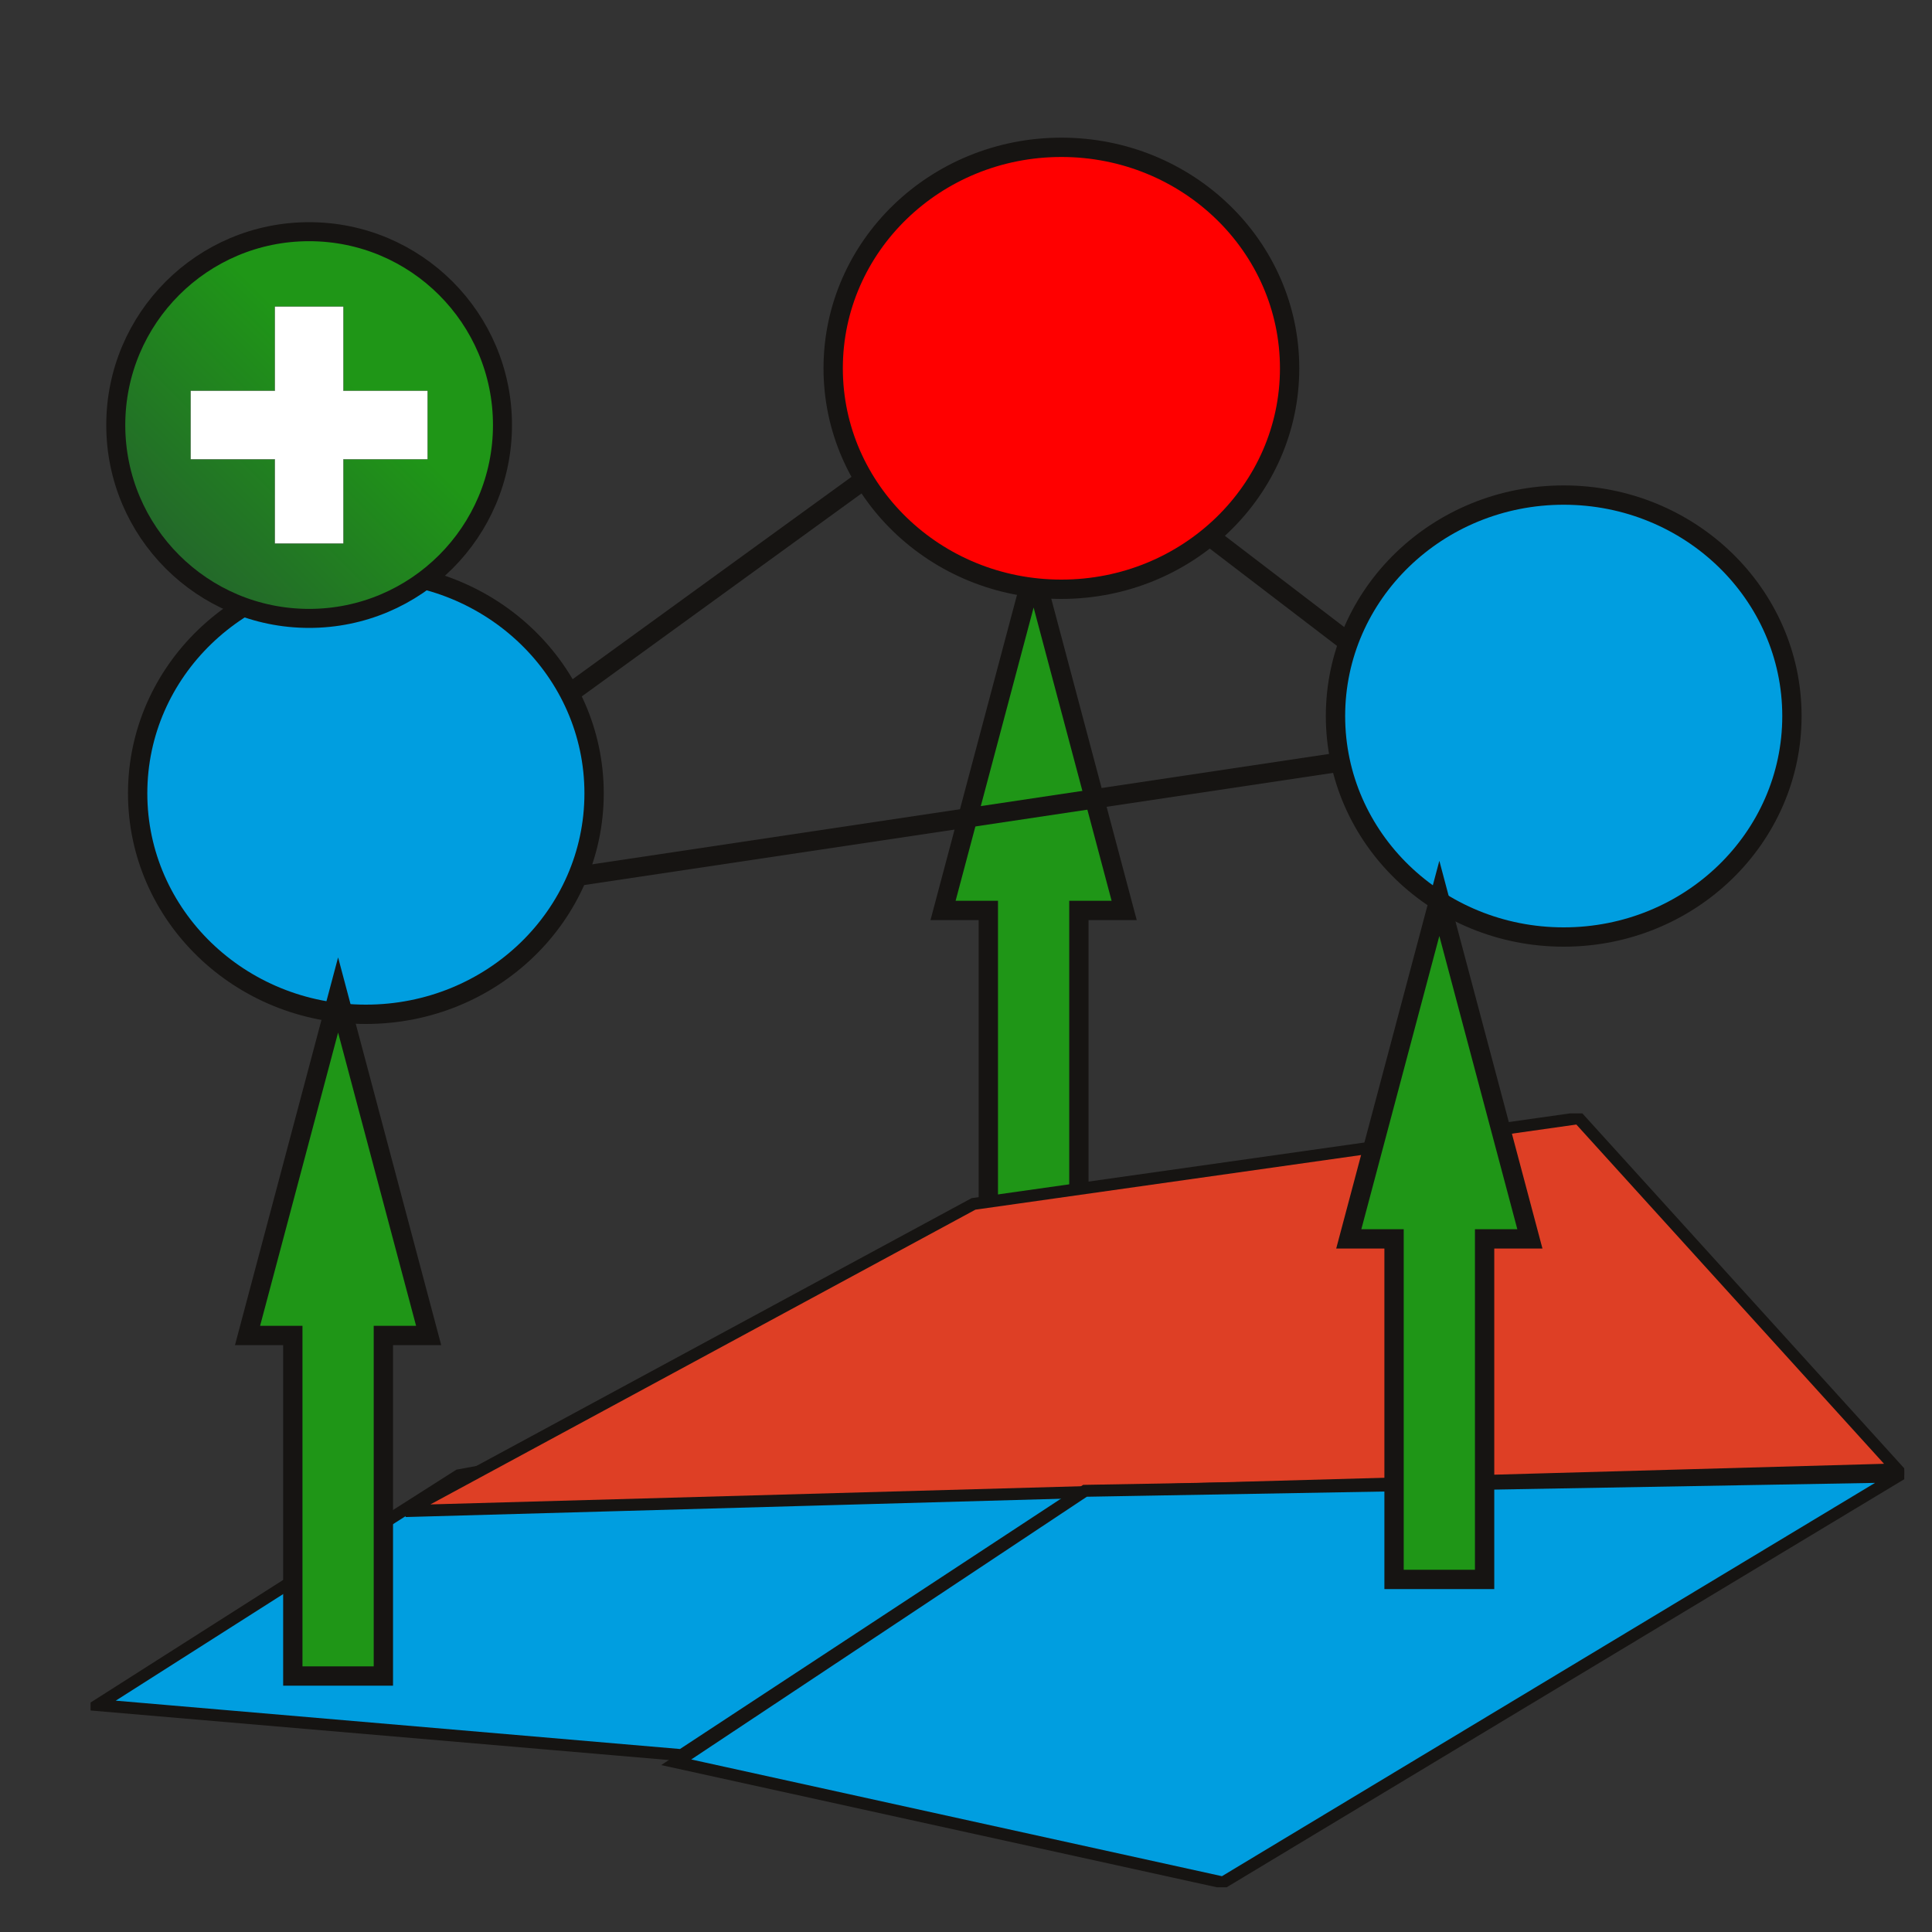 <?xml version="1.0" encoding="UTF-8"?>
<svg width="100pt" version="1.1" xmlns="http://www.w3.org/2000/svg" height="100pt" viewBox="0 0 100 100" xmlns:xlink="http://www.w3.org/1999/xlink">
 <rect x="0" y="0" width="100" height="100" fill="#333333" stroke="none"/>
 <defs>
  <clipPath id="Clip0">
   <path d="M0 0 L93.875 0 L93.875 40.055 L0 40.055 L0 0 Z" transform="translate(4.688, 57.63)"/>
  </clipPath>
  <clipPath id="Clip1">
   <path d="M0 0 L21 0 L21 21 L0 21 L0 0 Z" transform="translate(5.5, 11.5)"/>
  </clipPath>
  <linearGradient id="Grad0" y1="20.016" x1="0" y2="0" gradientUnits="userSpaceOnUse" x2="20.016">
   <stop offset="11.842%" stop-color="#24642c" stop-opacity="1"/>
   <stop offset="61.053%" stop-color="#1f9617" stop-opacity="1"/>
  </linearGradient>
 </defs>
 <g id="Fond de page">
  <path style="fill:#1f9617; fill-rule:evenodd;stroke:#161412; stroke-width:1; stroke-linecap:butt; stroke-linejoin:miter; stroke-dasharray:none;" d="M0 17.625 L4.688 0 L9.375 17.625 L7.031 17.625 L7.031 35.25 L2.344 35.25 L2.344 17.625 L0 17.625 Z" transform="translate(48.812, 29.5)"/>
  <path style="stroke:#161412; stroke-width:1; stroke-linecap:butt; stroke-linejoin:miter; stroke-dasharray:none;" d="M 0 0 L 58.647 0" transform="translate(79, 38) rotate(171.481)"/>
  <path style="stroke:#161412; stroke-width:1; stroke-linecap:butt; stroke-linejoin:miter; stroke-dasharray:none;" d="M 0 0 L 21.401 0" transform="translate(59, 25) rotate(37.405)"/>
  <path style="stroke:#161412; stroke-width:1; stroke-linecap:butt; stroke-linejoin:miter; stroke-dasharray:none;" d="M 0 0 L 28.416 0" transform="translate(50, 21) rotate(144.037)"/>
  <path style="fill:#009ee0; fill-rule:evenodd;stroke:#161412; stroke-width:1; stroke-linecap:butt; stroke-linejoin:miter; stroke-dasharray:none;" d="M23.625 11.438 C23.625 17.755 18.337 22.875 11.812 22.875 C5.289 22.875 0 17.755 0 11.438 C0 5.121 5.289 0 11.812 0 C18.337 0 23.625 5.121 23.625 11.438 Z" transform="translate(7.125, 29.625)"/>
  <path style="fill:#ff0000; fill-rule:evenodd;stroke:#161412; stroke-width:1; stroke-linecap:butt; stroke-linejoin:miter; stroke-dasharray:none;" d="M23.625 11.438 C23.625 17.755 18.337 22.875 11.812 22.875 C5.289 22.875 0 17.755 0 11.438 C0 5.121 5.289 0 11.812 0 C18.337 0 23.625 5.121 23.625 11.438 Z" transform="translate(43.125, 7.625)"/>
  <path style="fill:#009ee0; fill-rule:evenodd;stroke:#161412; stroke-width:1; stroke-linecap:butt; stroke-linejoin:miter; stroke-dasharray:none;" d="M23.625 11.438 C23.625 17.755 18.337 22.875 11.812 22.875 C5.289 22.875 0 17.755 0 11.438 C0 5.121 5.289 0 11.812 0 C18.337 0 23.625 5.121 23.625 11.438 Z" transform="translate(69.125, 25.625)"/>
  <g id="Groupe 12" clip-path="url(#Clip0)">
   <path style="fill:#009ee0; fill-rule:evenodd;stroke:#161412; stroke-width:0.618; stroke-linecap:butt; stroke-linejoin:miter; stroke-dasharray:none;" d="M18.683 8.627 L65.392 0 L30.223 23.109 L0 20.52 L18.683 8.627 Z" transform="translate(5.054, 67.736)"/>
   <path style="fill:#de3f25; fill-rule:evenodd;stroke:#161412; stroke-width:0.618; stroke-linecap:butt; stroke-linejoin:miter; stroke-dasharray:none;" d="M29.399 4.437 L60.721 0 L77.207 18.179 L0 20.336 L29.399 4.437 Z" transform="translate(20.99, 57.877)"/>
   <path style="fill:#009ee0; fill-rule:evenodd;stroke:#161412; stroke-width:0.618; stroke-linecap:butt; stroke-linejoin:miter; stroke-dasharray:none;" d="M21.156 0.739 L63.194 0 L28.3 21.014 L0 14.79 L21.156 0.739 Z" transform="translate(35.002, 76.425)"/>
  </g>
  <g id="Copie de Groupe 4 (2)" clip-path="url(#Clip1)">
   <path style="fill:url(#Grad0); fill-rule:evenodd;stroke:#161412; stroke-width:0.984; stroke-linecap:butt; stroke-linejoin:miter; stroke-dasharray:none;" d="M20.016 10.008 C20.016 15.536 15.536 20.016 10.008 20.016 C4.481 20.016 0 15.536 0 10.008 C0 4.481 4.481 0 10.008 0 C15.536 0 20.016 4.481 20.016 10.008 Z" transform="translate(5.992, 11.992)"/>
   <path style="fill:#ffffff; fill-rule:evenodd;stroke:#161412; stroke-width:0.01; stroke-linecap:butt; stroke-linejoin:miter; stroke-dasharray:none;" d="M0 4.358 L4.358 4.358 L4.358 0 L7.909 0 L7.909 4.358 L12.267 4.358 L12.267 7.909 L7.909 7.909 L7.909 12.267 L4.358 12.267 L4.358 7.909 L0 7.909 L0 4.358 Z" transform="translate(9.866, 15.866)"/>
  </g>
  <path style="fill:#1f9617; fill-rule:evenodd;stroke:#161412; stroke-width:1; stroke-linecap:butt; stroke-linejoin:miter; stroke-dasharray:none;" d="M0 17.625 L4.688 0 L9.375 17.625 L7.031 17.625 L7.031 35.25 L2.344 35.25 L2.344 17.625 L0 17.625 Z" transform="translate(12.812, 51.5)"/>
  <path style="fill:#1f9617; fill-rule:evenodd;stroke:#161412; stroke-width:1; stroke-linecap:butt; stroke-linejoin:miter; stroke-dasharray:none;" d="M0 17.625 L4.688 0 L9.375 17.625 L7.031 17.625 L7.031 35.25 L2.344 35.25 L2.344 17.625 L0 17.625 Z" transform="translate(69.812, 46.5)"/>
 </g>
</svg>
